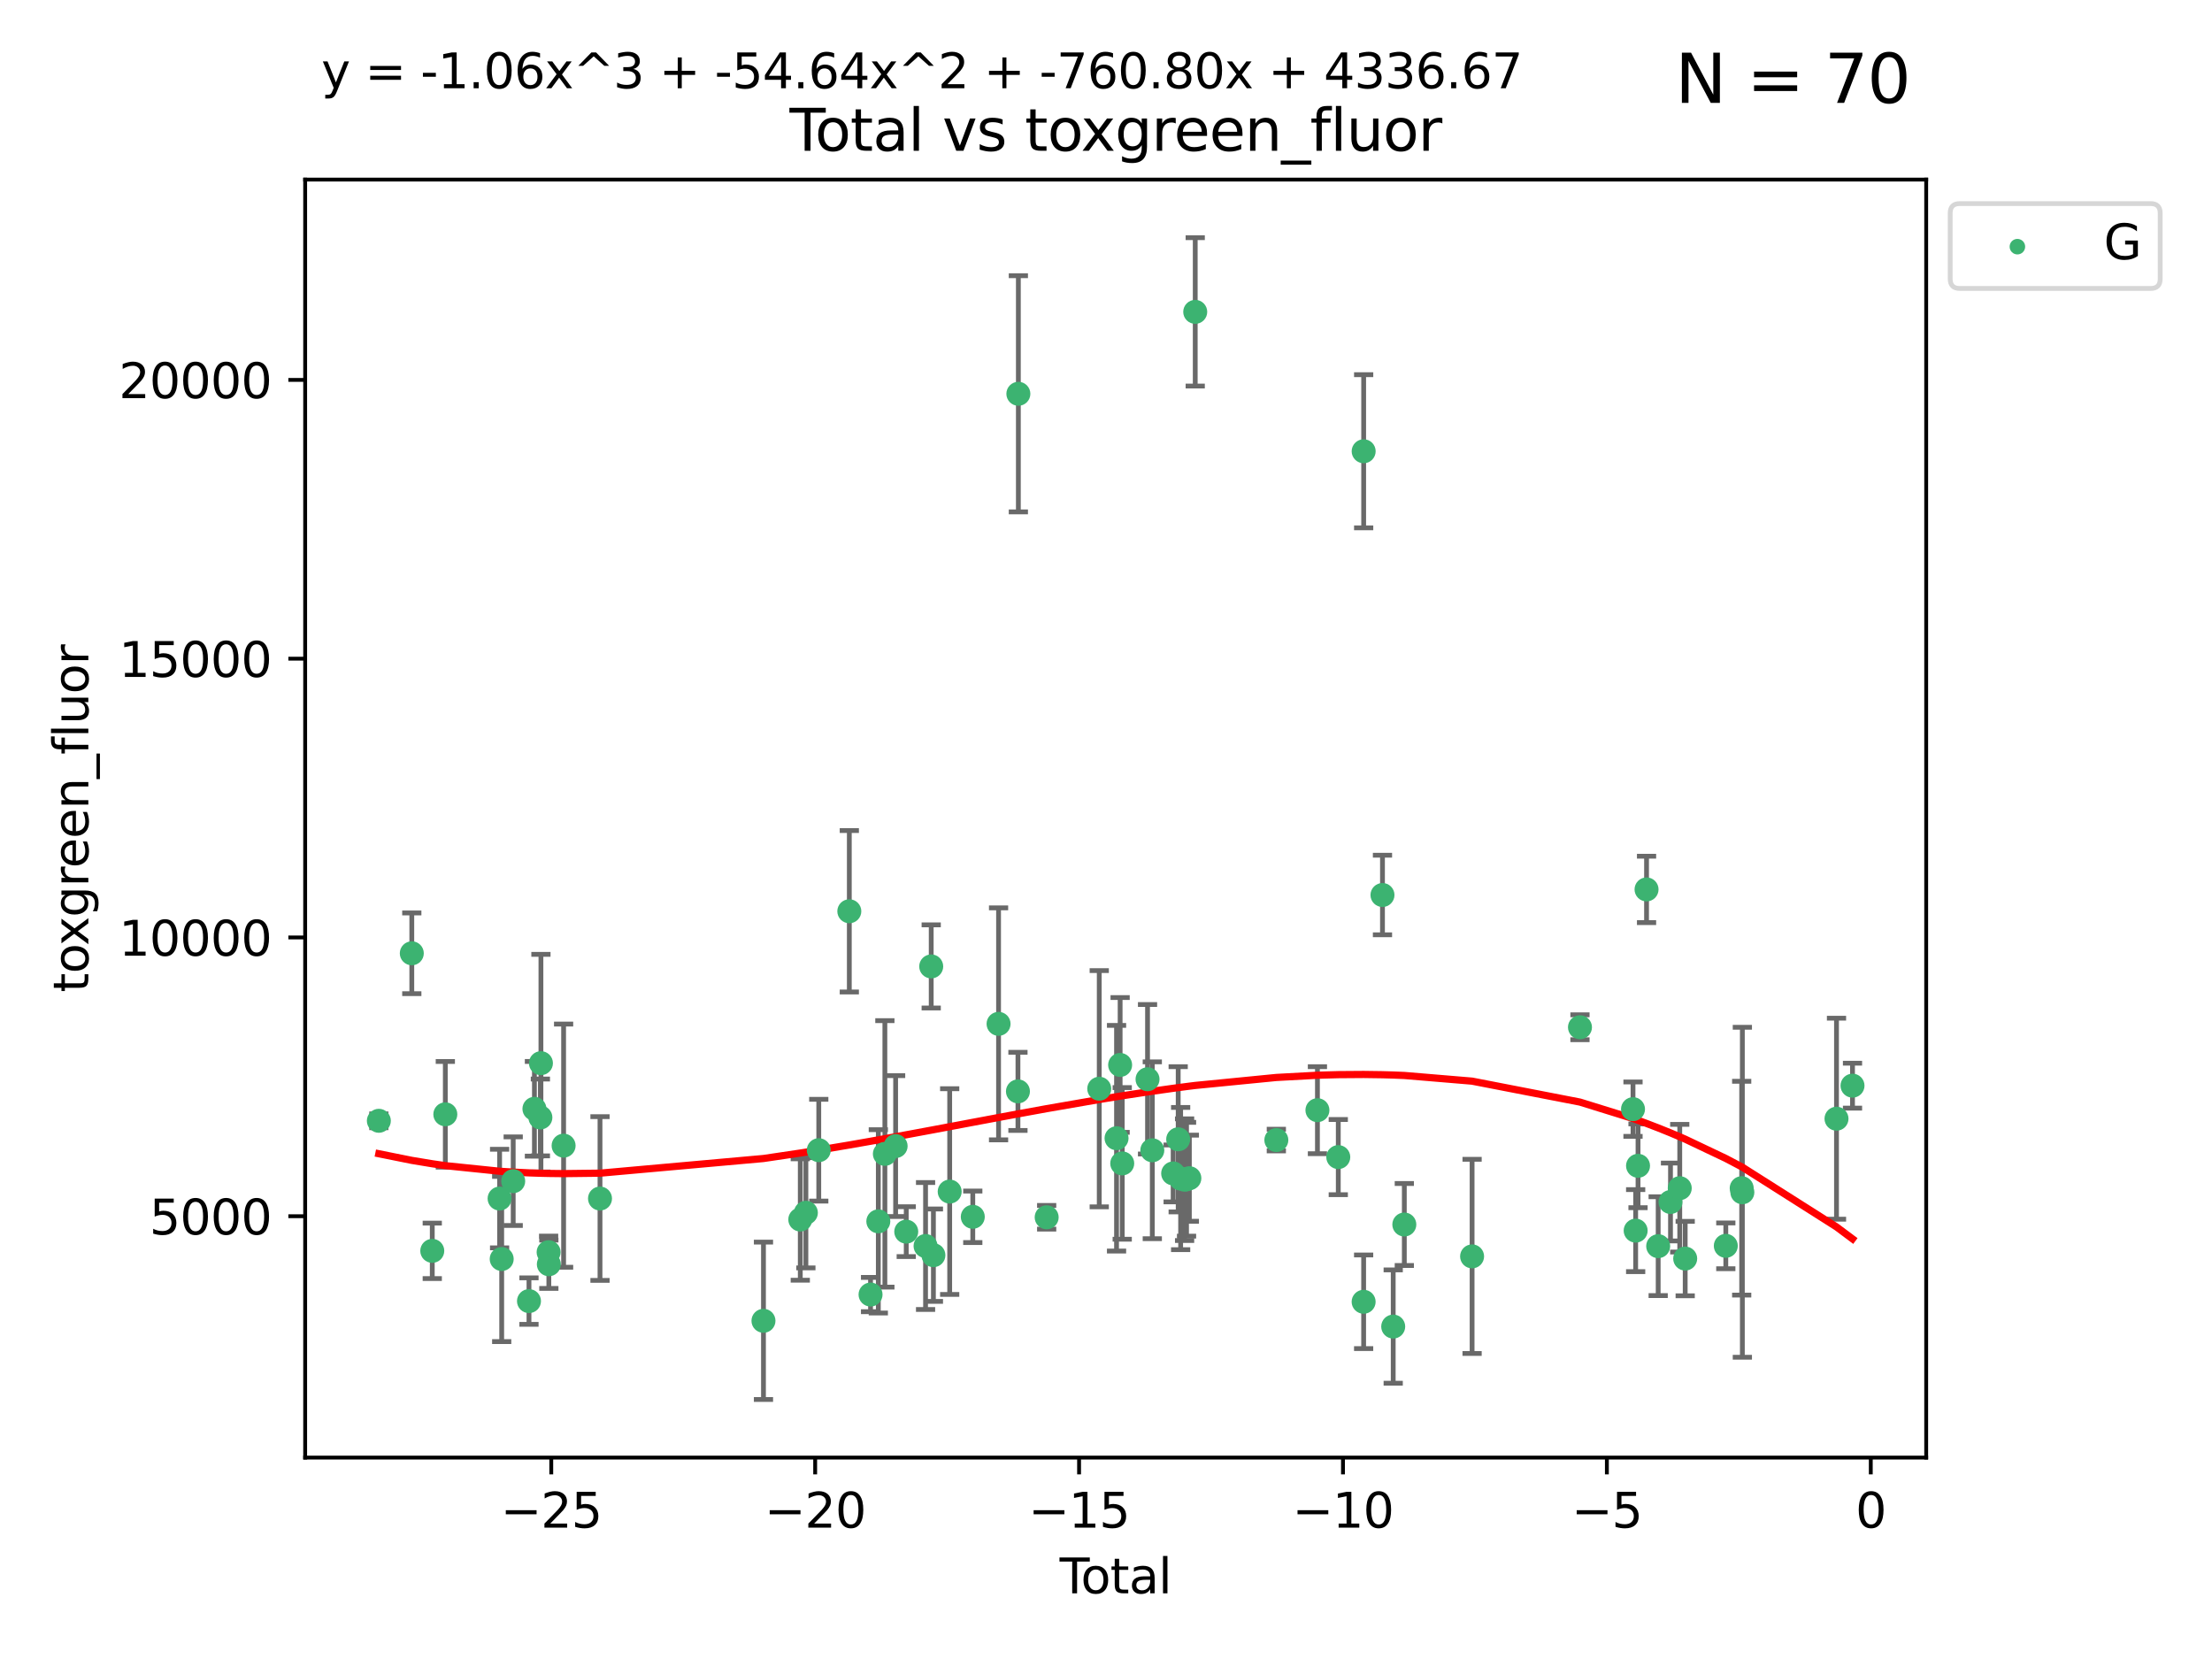 <?xml version="1.0" encoding="utf-8" standalone="no"?>
<!DOCTYPE svg PUBLIC "-//W3C//DTD SVG 1.1//EN"
  "http://www.w3.org/Graphics/SVG/1.1/DTD/svg11.dtd">
<svg xmlns:xlink="http://www.w3.org/1999/xlink" width="460.8pt" height="345.6pt" viewBox="0 0 460.8 345.6" xmlns="http://www.w3.org/2000/svg" version="1.1">
 <defs>
  <style type="text/css">*{stroke-linejoin: round; stroke-linecap: butt}</style>
 </defs>
 <g id="figure_1">
  <g id="patch_1">
   <path d="M 0 345.6 
L 460.8 345.6 
L 460.8 0 
L 0 0 
z
" style="fill: #ffffff"/>
  </g>
  <g id="axes_1">
   <g id="patch_2">
    <path d="M 63.571 303.64 
L 401.26 303.64 
L 401.26 37.411 
L 63.571 37.411 
z
" style="fill: #ffffff"/>
   </g>
   <g id="PathCollection_1">
    <defs>
     <path id="m02cdabb022" d="M 0 1.118 
C 0.297 1.118 0.581 1 0.791 0.791 
C 1 0.581 1.118 0.297 1.118 0 
C 1.118 -0.297 1 -0.581 0.791 -0.791 
C 0.581 -1 0.297 -1.118 0 -1.118 
C -0.297 -1.118 -0.581 -1 -0.791 -0.791 
C -1 -0.581 -1.118 -0.297 -1.118 0 
C -1.118 0.297 -1 0.581 -0.791 0.791 
C -0.581 1 -0.297 1.118 0 1.118 
z
" style="stroke: #3cb371"/>
    </defs>
    <g clip-path="url(#p57341148ce)">
     <use xlink:href="#m02cdabb022" x="78.921" y="233.482" style="fill: #3cb371; stroke: #3cb371"/>
     <use xlink:href="#m02cdabb022" x="85.785" y="198.589" style="fill: #3cb371; stroke: #3cb371"/>
     <use xlink:href="#m02cdabb022" x="90.049" y="260.576" style="fill: #3cb371; stroke: #3cb371"/>
     <use xlink:href="#m02cdabb022" x="92.769" y="232.132" style="fill: #3cb371; stroke: #3cb371"/>
     <use xlink:href="#m02cdabb022" x="104.076" y="249.68" style="fill: #3cb371; stroke: #3cb371"/>
     <use xlink:href="#m02cdabb022" x="104.513" y="262.275" style="fill: #3cb371; stroke: #3cb371"/>
     <use xlink:href="#m02cdabb022" x="106.91" y="246.059" style="fill: #3cb371; stroke: #3cb371"/>
     <use xlink:href="#m02cdabb022" x="110.196" y="271.044" style="fill: #3cb371; stroke: #3cb371"/>
     <use xlink:href="#m02cdabb022" x="111.331" y="230.985" style="fill: #3cb371; stroke: #3cb371"/>
     <use xlink:href="#m02cdabb022" x="112.572" y="232.789" style="fill: #3cb371; stroke: #3cb371"/>
     <use xlink:href="#m02cdabb022" x="112.686" y="221.478" style="fill: #3cb371; stroke: #3cb371"/>
     <use xlink:href="#m02cdabb022" x="114.287" y="260.852" style="fill: #3cb371; stroke: #3cb371"/>
     <use xlink:href="#m02cdabb022" x="114.333" y="263.367" style="fill: #3cb371; stroke: #3cb371"/>
     <use xlink:href="#m02cdabb022" x="117.409" y="238.659" style="fill: #3cb371; stroke: #3cb371"/>
     <use xlink:href="#m02cdabb022" x="124.992" y="249.676" style="fill: #3cb371; stroke: #3cb371"/>
     <use xlink:href="#m02cdabb022" x="159.045" y="275.148" style="fill: #3cb371; stroke: #3cb371"/>
     <use xlink:href="#m02cdabb022" x="166.713" y="254.048" style="fill: #3cb371; stroke: #3cb371"/>
     <use xlink:href="#m02cdabb022" x="167.88" y="252.641" style="fill: #3cb371; stroke: #3cb371"/>
     <use xlink:href="#m02cdabb022" x="170.565" y="239.605" style="fill: #3cb371; stroke: #3cb371"/>
     <use xlink:href="#m02cdabb022" x="176.928" y="189.833" style="fill: #3cb371; stroke: #3cb371"/>
     <use xlink:href="#m02cdabb022" x="181.351" y="269.678" style="fill: #3cb371; stroke: #3cb371"/>
     <use xlink:href="#m02cdabb022" x="182.971" y="254.428" style="fill: #3cb371; stroke: #3cb371"/>
     <use xlink:href="#m02cdabb022" x="184.336" y="240.374" style="fill: #3cb371; stroke: #3cb371"/>
     <use xlink:href="#m02cdabb022" x="186.574" y="238.748" style="fill: #3cb371; stroke: #3cb371"/>
     <use xlink:href="#m02cdabb022" x="188.787" y="256.574" style="fill: #3cb371; stroke: #3cb371"/>
     <use xlink:href="#m02cdabb022" x="192.812" y="259.566" style="fill: #3cb371; stroke: #3cb371"/>
     <use xlink:href="#m02cdabb022" x="193.988" y="201.325" style="fill: #3cb371; stroke: #3cb371"/>
     <use xlink:href="#m02cdabb022" x="194.447" y="261.478" style="fill: #3cb371; stroke: #3cb371"/>
     <use xlink:href="#m02cdabb022" x="197.837" y="248.227" style="fill: #3cb371; stroke: #3cb371"/>
     <use xlink:href="#m02cdabb022" x="202.649" y="253.484" style="fill: #3cb371; stroke: #3cb371"/>
     <use xlink:href="#m02cdabb022" x="208.019" y="213.288" style="fill: #3cb371; stroke: #3cb371"/>
     <use xlink:href="#m02cdabb022" x="212.057" y="227.355" style="fill: #3cb371; stroke: #3cb371"/>
     <use xlink:href="#m02cdabb022" x="212.144" y="82.034" style="fill: #3cb371; stroke: #3cb371"/>
     <use xlink:href="#m02cdabb022" x="218.04" y="253.586" style="fill: #3cb371; stroke: #3cb371"/>
     <use xlink:href="#m02cdabb022" x="228.993" y="226.801" style="fill: #3cb371; stroke: #3cb371"/>
     <use xlink:href="#m02cdabb022" x="232.596" y="237.114" style="fill: #3cb371; stroke: #3cb371"/>
     <use xlink:href="#m02cdabb022" x="233.343" y="221.848" style="fill: #3cb371; stroke: #3cb371"/>
     <use xlink:href="#m02cdabb022" x="233.781" y="242.359" style="fill: #3cb371; stroke: #3cb371"/>
     <use xlink:href="#m02cdabb022" x="239.053" y="224.828" style="fill: #3cb371; stroke: #3cb371"/>
     <use xlink:href="#m02cdabb022" x="240.046" y="239.626" style="fill: #3cb371; stroke: #3cb371"/>
     <use xlink:href="#m02cdabb022" x="244.39" y="244.445" style="fill: #3cb371; stroke: #3cb371"/>
     <use xlink:href="#m02cdabb022" x="245.439" y="237.336" style="fill: #3cb371; stroke: #3cb371"/>
     <use xlink:href="#m02cdabb022" x="245.949" y="245.516" style="fill: #3cb371; stroke: #3cb371"/>
     <use xlink:href="#m02cdabb022" x="246.773" y="245.747" style="fill: #3cb371; stroke: #3cb371"/>
     <use xlink:href="#m02cdabb022" x="247.177" y="245.659" style="fill: #3cb371; stroke: #3cb371"/>
     <use xlink:href="#m02cdabb022" x="247.765" y="245.441" style="fill: #3cb371; stroke: #3cb371"/>
     <use xlink:href="#m02cdabb022" x="248.988" y="64.967" style="fill: #3cb371; stroke: #3cb371"/>
     <use xlink:href="#m02cdabb022" x="265.884" y="237.492" style="fill: #3cb371; stroke: #3cb371"/>
     <use xlink:href="#m02cdabb022" x="274.445" y="231.271" style="fill: #3cb371; stroke: #3cb371"/>
     <use xlink:href="#m02cdabb022" x="278.788" y="241.044" style="fill: #3cb371; stroke: #3cb371"/>
     <use xlink:href="#m02cdabb022" x="284.07" y="271.184" style="fill: #3cb371; stroke: #3cb371"/>
     <use xlink:href="#m02cdabb022" x="284.076" y="94.006" style="fill: #3cb371; stroke: #3cb371"/>
     <use xlink:href="#m02cdabb022" x="287.995" y="186.447" style="fill: #3cb371; stroke: #3cb371"/>
     <use xlink:href="#m02cdabb022" x="290.231" y="276.348" style="fill: #3cb371; stroke: #3cb371"/>
     <use xlink:href="#m02cdabb022" x="292.545" y="255.088" style="fill: #3cb371; stroke: #3cb371"/>
     <use xlink:href="#m02cdabb022" x="306.664" y="261.727" style="fill: #3cb371; stroke: #3cb371"/>
     <use xlink:href="#m02cdabb022" x="329.136" y="213.997" style="fill: #3cb371; stroke: #3cb371"/>
     <use xlink:href="#m02cdabb022" x="340.185" y="231.055" style="fill: #3cb371; stroke: #3cb371"/>
     <use xlink:href="#m02cdabb022" x="340.737" y="256.363" style="fill: #3cb371; stroke: #3cb371"/>
     <use xlink:href="#m02cdabb022" x="341.232" y="242.857" style="fill: #3cb371; stroke: #3cb371"/>
     <use xlink:href="#m02cdabb022" x="343.005" y="185.281" style="fill: #3cb371; stroke: #3cb371"/>
     <use xlink:href="#m02cdabb022" x="345.43" y="259.599" style="fill: #3cb371; stroke: #3cb371"/>
     <use xlink:href="#m02cdabb022" x="347.996" y="250.396" style="fill: #3cb371; stroke: #3cb371"/>
     <use xlink:href="#m02cdabb022" x="349.922" y="247.523" style="fill: #3cb371; stroke: #3cb371"/>
     <use xlink:href="#m02cdabb022" x="351.057" y="262.184" style="fill: #3cb371; stroke: #3cb371"/>
     <use xlink:href="#m02cdabb022" x="359.517" y="259.531" style="fill: #3cb371; stroke: #3cb371"/>
     <use xlink:href="#m02cdabb022" x="362.826" y="247.521" style="fill: #3cb371; stroke: #3cb371"/>
     <use xlink:href="#m02cdabb022" x="362.965" y="248.374" style="fill: #3cb371; stroke: #3cb371"/>
     <use xlink:href="#m02cdabb022" x="382.576" y="233.046" style="fill: #3cb371; stroke: #3cb371"/>
     <use xlink:href="#m02cdabb022" x="385.911" y="226.164" style="fill: #3cb371; stroke: #3cb371"/>
    </g>
   </g>
   <g id="matplotlib.axis_1">
    <g id="xtick_1">
     <g id="line2d_1">
      <defs>
       <path id="m68f4f35e69" d="M 0 0 
L 0 3.5 
" style="stroke: #000000; stroke-width: 0.8"/>
      </defs>
      <g>
       <use xlink:href="#m68f4f35e69" x="114.838" y="303.64" style="stroke: #000000; stroke-width: 0.8"/>
      </g>
     </g>
     <g id="text_1">
      <!-- −25 -->
      <g transform="translate(104.285 318.238)scale(0.1 -0.1)">
       <defs>
        <path id="DejaVuSans-2212" d="M 678 2272 
L 4684 2272 
L 4684 1741 
L 678 1741 
L 678 2272 
z
" transform="scale(0.016)"/>
        <path id="DejaVuSans-32" d="M 1228 531 
L 3431 531 
L 3431 0 
L 469 0 
L 469 531 
Q 828 903 1448 1529 
Q 2069 2156 2228 2338 
Q 2531 2678 2651 2914 
Q 2772 3150 2772 3378 
Q 2772 3750 2511 3984 
Q 2250 4219 1831 4219 
Q 1534 4219 1204 4116 
Q 875 4013 500 3803 
L 500 4441 
Q 881 4594 1212 4672 
Q 1544 4750 1819 4750 
Q 2544 4750 2975 4387 
Q 3406 4025 3406 3419 
Q 3406 3131 3298 2873 
Q 3191 2616 2906 2266 
Q 2828 2175 2409 1742 
Q 1991 1309 1228 531 
z
" transform="scale(0.016)"/>
        <path id="DejaVuSans-35" d="M 691 4666 
L 3169 4666 
L 3169 4134 
L 1269 4134 
L 1269 2991 
Q 1406 3038 1543 3061 
Q 1681 3084 1819 3084 
Q 2600 3084 3056 2656 
Q 3513 2228 3513 1497 
Q 3513 744 3044 326 
Q 2575 -91 1722 -91 
Q 1428 -91 1123 -41 
Q 819 9 494 109 
L 494 744 
Q 775 591 1075 516 
Q 1375 441 1709 441 
Q 2250 441 2565 725 
Q 2881 1009 2881 1497 
Q 2881 1984 2565 2268 
Q 2250 2553 1709 2553 
Q 1456 2553 1204 2497 
Q 953 2441 691 2322 
L 691 4666 
z
" transform="scale(0.016)"/>
       </defs>
       <use xlink:href="#DejaVuSans-2212"/>
       <use xlink:href="#DejaVuSans-32" x="83.789"/>
       <use xlink:href="#DejaVuSans-35" x="147.412"/>
      </g>
     </g>
    </g>
    <g id="xtick_2">
     <g id="line2d_2">
      <g>
       <use xlink:href="#m68f4f35e69" x="169.814" y="303.64" style="stroke: #000000; stroke-width: 0.8"/>
      </g>
     </g>
     <g id="text_2">
      <!-- −20 -->
      <g transform="translate(159.261 318.238)scale(0.1 -0.1)">
       <defs>
        <path id="DejaVuSans-30" d="M 2034 4250 
Q 1547 4250 1301 3770 
Q 1056 3291 1056 2328 
Q 1056 1369 1301 889 
Q 1547 409 2034 409 
Q 2525 409 2770 889 
Q 3016 1369 3016 2328 
Q 3016 3291 2770 3770 
Q 2525 4250 2034 4250 
z
M 2034 4750 
Q 2819 4750 3233 4129 
Q 3647 3509 3647 2328 
Q 3647 1150 3233 529 
Q 2819 -91 2034 -91 
Q 1250 -91 836 529 
Q 422 1150 422 2328 
Q 422 3509 836 4129 
Q 1250 4750 2034 4750 
z
" transform="scale(0.016)"/>
       </defs>
       <use xlink:href="#DejaVuSans-2212"/>
       <use xlink:href="#DejaVuSans-32" x="83.789"/>
       <use xlink:href="#DejaVuSans-30" x="147.412"/>
      </g>
     </g>
    </g>
    <g id="xtick_3">
     <g id="line2d_3">
      <g>
       <use xlink:href="#m68f4f35e69" x="224.79" y="303.64" style="stroke: #000000; stroke-width: 0.8"/>
      </g>
     </g>
     <g id="text_3">
      <!-- −15 -->
      <g transform="translate(214.237 318.238)scale(0.1 -0.1)">
       <defs>
        <path id="DejaVuSans-31" d="M 794 531 
L 1825 531 
L 1825 4091 
L 703 3866 
L 703 4441 
L 1819 4666 
L 2450 4666 
L 2450 531 
L 3481 531 
L 3481 0 
L 794 0 
L 794 531 
z
" transform="scale(0.016)"/>
       </defs>
       <use xlink:href="#DejaVuSans-2212"/>
       <use xlink:href="#DejaVuSans-31" x="83.789"/>
       <use xlink:href="#DejaVuSans-35" x="147.412"/>
      </g>
     </g>
    </g>
    <g id="xtick_4">
     <g id="line2d_4">
      <g>
       <use xlink:href="#m68f4f35e69" x="279.766" y="303.64" style="stroke: #000000; stroke-width: 0.8"/>
      </g>
     </g>
     <g id="text_4">
      <!-- −10 -->
      <g transform="translate(269.214 318.238)scale(0.1 -0.1)">
       <use xlink:href="#DejaVuSans-2212"/>
       <use xlink:href="#DejaVuSans-31" x="83.789"/>
       <use xlink:href="#DejaVuSans-30" x="147.412"/>
      </g>
     </g>
    </g>
    <g id="xtick_5">
     <g id="line2d_5">
      <g>
       <use xlink:href="#m68f4f35e69" x="334.742" y="303.64" style="stroke: #000000; stroke-width: 0.8"/>
      </g>
     </g>
     <g id="text_5">
      <!-- −5 -->
      <g transform="translate(327.371 318.238)scale(0.1 -0.1)">
       <use xlink:href="#DejaVuSans-2212"/>
       <use xlink:href="#DejaVuSans-35" x="83.789"/>
      </g>
     </g>
    </g>
    <g id="xtick_6">
     <g id="line2d_6">
      <g>
       <use xlink:href="#m68f4f35e69" x="389.718" y="303.64" style="stroke: #000000; stroke-width: 0.8"/>
      </g>
     </g>
     <g id="text_6">
      <!-- 0 -->
      <g transform="translate(386.537 318.238)scale(0.1 -0.1)">
       <use xlink:href="#DejaVuSans-30"/>
      </g>
     </g>
    </g>
    <g id="text_7">
     <!-- Total -->
     <g transform="translate(220.739 331.917)scale(0.1 -0.1)">
      <defs>
       <path id="DejaVuSans-54" d="M -19 4666 
L 3928 4666 
L 3928 4134 
L 2272 4134 
L 2272 0 
L 1638 0 
L 1638 4134 
L -19 4134 
L -19 4666 
z
" transform="scale(0.016)"/>
       <path id="DejaVuSans-6f" d="M 1959 3097 
Q 1497 3097 1228 2736 
Q 959 2375 959 1747 
Q 959 1119 1226 758 
Q 1494 397 1959 397 
Q 2419 397 2687 759 
Q 2956 1122 2956 1747 
Q 2956 2369 2687 2733 
Q 2419 3097 1959 3097 
z
M 1959 3584 
Q 2709 3584 3137 3096 
Q 3566 2609 3566 1747 
Q 3566 888 3137 398 
Q 2709 -91 1959 -91 
Q 1206 -91 779 398 
Q 353 888 353 1747 
Q 353 2609 779 3096 
Q 1206 3584 1959 3584 
z
" transform="scale(0.016)"/>
       <path id="DejaVuSans-74" d="M 1172 4494 
L 1172 3500 
L 2356 3500 
L 2356 3053 
L 1172 3053 
L 1172 1153 
Q 1172 725 1289 603 
Q 1406 481 1766 481 
L 2356 481 
L 2356 0 
L 1766 0 
Q 1100 0 847 248 
Q 594 497 594 1153 
L 594 3053 
L 172 3053 
L 172 3500 
L 594 3500 
L 594 4494 
L 1172 4494 
z
" transform="scale(0.016)"/>
       <path id="DejaVuSans-61" d="M 2194 1759 
Q 1497 1759 1228 1600 
Q 959 1441 959 1056 
Q 959 750 1161 570 
Q 1363 391 1709 391 
Q 2188 391 2477 730 
Q 2766 1069 2766 1631 
L 2766 1759 
L 2194 1759 
z
M 3341 1997 
L 3341 0 
L 2766 0 
L 2766 531 
Q 2569 213 2275 61 
Q 1981 -91 1556 -91 
Q 1019 -91 701 211 
Q 384 513 384 1019 
Q 384 1609 779 1909 
Q 1175 2209 1959 2209 
L 2766 2209 
L 2766 2266 
Q 2766 2663 2505 2880 
Q 2244 3097 1772 3097 
Q 1472 3097 1187 3025 
Q 903 2953 641 2809 
L 641 3341 
Q 956 3463 1253 3523 
Q 1550 3584 1831 3584 
Q 2591 3584 2966 3190 
Q 3341 2797 3341 1997 
z
" transform="scale(0.016)"/>
       <path id="DejaVuSans-6c" d="M 603 4863 
L 1178 4863 
L 1178 0 
L 603 0 
L 603 4863 
z
" transform="scale(0.016)"/>
      </defs>
      <use xlink:href="#DejaVuSans-54"/>
      <use xlink:href="#DejaVuSans-6f" x="44.084"/>
      <use xlink:href="#DejaVuSans-74" x="105.266"/>
      <use xlink:href="#DejaVuSans-61" x="144.475"/>
      <use xlink:href="#DejaVuSans-6c" x="205.754"/>
     </g>
    </g>
   </g>
   <g id="matplotlib.axis_2">
    <g id="ytick_1">
     <g id="line2d_7">
      <defs>
       <path id="m87c50d6ee6" d="M 0 0 
L -3.5 0 
" style="stroke: #000000; stroke-width: 0.8"/>
      </defs>
      <g>
       <use xlink:href="#m87c50d6ee6" x="63.571" y="253.36" style="stroke: #000000; stroke-width: 0.8"/>
      </g>
     </g>
     <g id="text_8">
      <!-- 5000 -->
      <g transform="translate(31.121 257.159)scale(0.1 -0.1)">
       <use xlink:href="#DejaVuSans-35"/>
       <use xlink:href="#DejaVuSans-30" x="63.623"/>
       <use xlink:href="#DejaVuSans-30" x="127.246"/>
       <use xlink:href="#DejaVuSans-30" x="190.869"/>
      </g>
     </g>
    </g>
    <g id="ytick_2">
     <g id="line2d_8">
      <g>
       <use xlink:href="#m87c50d6ee6" x="63.571" y="195.287" style="stroke: #000000; stroke-width: 0.8"/>
      </g>
     </g>
     <g id="text_9">
      <!-- 10000 -->
      <g transform="translate(24.759 199.086)scale(0.1 -0.1)">
       <use xlink:href="#DejaVuSans-31"/>
       <use xlink:href="#DejaVuSans-30" x="63.623"/>
       <use xlink:href="#DejaVuSans-30" x="127.246"/>
       <use xlink:href="#DejaVuSans-30" x="190.869"/>
       <use xlink:href="#DejaVuSans-30" x="254.492"/>
      </g>
     </g>
    </g>
    <g id="ytick_3">
     <g id="line2d_9">
      <g>
       <use xlink:href="#m87c50d6ee6" x="63.571" y="137.214" style="stroke: #000000; stroke-width: 0.8"/>
      </g>
     </g>
     <g id="text_10">
      <!-- 15000 -->
      <g transform="translate(24.759 141.014)scale(0.1 -0.1)">
       <use xlink:href="#DejaVuSans-31"/>
       <use xlink:href="#DejaVuSans-35" x="63.623"/>
       <use xlink:href="#DejaVuSans-30" x="127.246"/>
       <use xlink:href="#DejaVuSans-30" x="190.869"/>
       <use xlink:href="#DejaVuSans-30" x="254.492"/>
      </g>
     </g>
    </g>
    <g id="ytick_4">
     <g id="line2d_10">
      <g>
       <use xlink:href="#m87c50d6ee6" x="63.571" y="79.142" style="stroke: #000000; stroke-width: 0.8"/>
      </g>
     </g>
     <g id="text_11">
      <!-- 20000 -->
      <g transform="translate(24.759 82.941)scale(0.1 -0.1)">
       <use xlink:href="#DejaVuSans-32"/>
       <use xlink:href="#DejaVuSans-30" x="63.623"/>
       <use xlink:href="#DejaVuSans-30" x="127.246"/>
       <use xlink:href="#DejaVuSans-30" x="190.869"/>
       <use xlink:href="#DejaVuSans-30" x="254.492"/>
      </g>
     </g>
    </g>
    <g id="text_12">
     <!-- toxgreen_fluor -->
     <g transform="translate(18.401 206.72)rotate(-90)scale(0.1 -0.1)">
      <defs>
       <path id="DejaVuSans-78" d="M 3513 3500 
L 2247 1797 
L 3578 0 
L 2900 0 
L 1881 1375 
L 863 0 
L 184 0 
L 1544 1831 
L 300 3500 
L 978 3500 
L 1906 2253 
L 2834 3500 
L 3513 3500 
z
" transform="scale(0.016)"/>
       <path id="DejaVuSans-67" d="M 2906 1791 
Q 2906 2416 2648 2759 
Q 2391 3103 1925 3103 
Q 1463 3103 1205 2759 
Q 947 2416 947 1791 
Q 947 1169 1205 825 
Q 1463 481 1925 481 
Q 2391 481 2648 825 
Q 2906 1169 2906 1791 
z
M 3481 434 
Q 3481 -459 3084 -895 
Q 2688 -1331 1869 -1331 
Q 1566 -1331 1297 -1286 
Q 1028 -1241 775 -1147 
L 775 -588 
Q 1028 -725 1275 -790 
Q 1522 -856 1778 -856 
Q 2344 -856 2625 -561 
Q 2906 -266 2906 331 
L 2906 616 
Q 2728 306 2450 153 
Q 2172 0 1784 0 
Q 1141 0 747 490 
Q 353 981 353 1791 
Q 353 2603 747 3093 
Q 1141 3584 1784 3584 
Q 2172 3584 2450 3431 
Q 2728 3278 2906 2969 
L 2906 3500 
L 3481 3500 
L 3481 434 
z
" transform="scale(0.016)"/>
       <path id="DejaVuSans-72" d="M 2631 2963 
Q 2534 3019 2420 3045 
Q 2306 3072 2169 3072 
Q 1681 3072 1420 2755 
Q 1159 2438 1159 1844 
L 1159 0 
L 581 0 
L 581 3500 
L 1159 3500 
L 1159 2956 
Q 1341 3275 1631 3429 
Q 1922 3584 2338 3584 
Q 2397 3584 2469 3576 
Q 2541 3569 2628 3553 
L 2631 2963 
z
" transform="scale(0.016)"/>
       <path id="DejaVuSans-65" d="M 3597 1894 
L 3597 1613 
L 953 1613 
Q 991 1019 1311 708 
Q 1631 397 2203 397 
Q 2534 397 2845 478 
Q 3156 559 3463 722 
L 3463 178 
Q 3153 47 2828 -22 
Q 2503 -91 2169 -91 
Q 1331 -91 842 396 
Q 353 884 353 1716 
Q 353 2575 817 3079 
Q 1281 3584 2069 3584 
Q 2775 3584 3186 3129 
Q 3597 2675 3597 1894 
z
M 3022 2063 
Q 3016 2534 2758 2815 
Q 2500 3097 2075 3097 
Q 1594 3097 1305 2825 
Q 1016 2553 972 2059 
L 3022 2063 
z
" transform="scale(0.016)"/>
       <path id="DejaVuSans-6e" d="M 3513 2113 
L 3513 0 
L 2938 0 
L 2938 2094 
Q 2938 2591 2744 2837 
Q 2550 3084 2163 3084 
Q 1697 3084 1428 2787 
Q 1159 2491 1159 1978 
L 1159 0 
L 581 0 
L 581 3500 
L 1159 3500 
L 1159 2956 
Q 1366 3272 1645 3428 
Q 1925 3584 2291 3584 
Q 2894 3584 3203 3211 
Q 3513 2838 3513 2113 
z
" transform="scale(0.016)"/>
       <path id="DejaVuSans-5f" d="M 3263 -1063 
L 3263 -1509 
L -63 -1509 
L -63 -1063 
L 3263 -1063 
z
" transform="scale(0.016)"/>
       <path id="DejaVuSans-66" d="M 2375 4863 
L 2375 4384 
L 1825 4384 
Q 1516 4384 1395 4259 
Q 1275 4134 1275 3809 
L 1275 3500 
L 2222 3500 
L 2222 3053 
L 1275 3053 
L 1275 0 
L 697 0 
L 697 3053 
L 147 3053 
L 147 3500 
L 697 3500 
L 697 3744 
Q 697 4328 969 4595 
Q 1241 4863 1831 4863 
L 2375 4863 
z
" transform="scale(0.016)"/>
       <path id="DejaVuSans-75" d="M 544 1381 
L 544 3500 
L 1119 3500 
L 1119 1403 
Q 1119 906 1312 657 
Q 1506 409 1894 409 
Q 2359 409 2629 706 
Q 2900 1003 2900 1516 
L 2900 3500 
L 3475 3500 
L 3475 0 
L 2900 0 
L 2900 538 
Q 2691 219 2414 64 
Q 2138 -91 1772 -91 
Q 1169 -91 856 284 
Q 544 659 544 1381 
z
M 1991 3584 
L 1991 3584 
z
" transform="scale(0.016)"/>
      </defs>
      <use xlink:href="#DejaVuSans-74"/>
      <use xlink:href="#DejaVuSans-6f" x="39.209"/>
      <use xlink:href="#DejaVuSans-78" x="97.266"/>
      <use xlink:href="#DejaVuSans-67" x="156.445"/>
      <use xlink:href="#DejaVuSans-72" x="219.922"/>
      <use xlink:href="#DejaVuSans-65" x="258.785"/>
      <use xlink:href="#DejaVuSans-65" x="320.309"/>
      <use xlink:href="#DejaVuSans-6e" x="381.832"/>
      <use xlink:href="#DejaVuSans-5f" x="445.211"/>
      <use xlink:href="#DejaVuSans-66" x="495.211"/>
      <use xlink:href="#DejaVuSans-6c" x="530.416"/>
      <use xlink:href="#DejaVuSans-75" x="558.199"/>
      <use xlink:href="#DejaVuSans-6f" x="621.578"/>
      <use xlink:href="#DejaVuSans-72" x="682.76"/>
     </g>
    </g>
   </g>
   <g id="LineCollection_1">
    <path d="M 78.921 234.926 
L 78.921 232.037 
" clip-path="url(#p57341148ce)" style="fill: none; stroke: #696969"/>
    <path d="M 85.785 206.994 
L 85.785 190.183 
" clip-path="url(#p57341148ce)" style="fill: none; stroke: #696969"/>
    <path d="M 90.049 266.352 
L 90.049 254.8 
" clip-path="url(#p57341148ce)" style="fill: none; stroke: #696969"/>
    <path d="M 92.769 243.133 
L 92.769 221.132 
" clip-path="url(#p57341148ce)" style="fill: none; stroke: #696969"/>
    <path d="M 104.076 259.95 
L 104.076 239.41 
" clip-path="url(#p57341148ce)" style="fill: none; stroke: #696969"/>
    <path d="M 104.513 279.48 
L 104.513 245.069 
" clip-path="url(#p57341148ce)" style="fill: none; stroke: #696969"/>
    <path d="M 106.91 255.286 
L 106.91 236.832 
" clip-path="url(#p57341148ce)" style="fill: none; stroke: #696969"/>
    <path d="M 110.196 275.884 
L 110.196 266.205 
" clip-path="url(#p57341148ce)" style="fill: none; stroke: #696969"/>
    <path d="M 111.331 240.846 
L 111.331 221.123 
" clip-path="url(#p57341148ce)" style="fill: none; stroke: #696969"/>
    <path d="M 112.572 240.792 
L 112.572 224.785 
" clip-path="url(#p57341148ce)" style="fill: none; stroke: #696969"/>
    <path d="M 112.686 244.149 
L 112.686 198.806 
" clip-path="url(#p57341148ce)" style="fill: none; stroke: #696969"/>
    <path d="M 114.287 264.204 
L 114.287 257.5 
" clip-path="url(#p57341148ce)" style="fill: none; stroke: #696969"/>
    <path d="M 114.333 268.398 
L 114.333 258.336 
" clip-path="url(#p57341148ce)" style="fill: none; stroke: #696969"/>
    <path d="M 117.409 263.987 
L 117.409 213.332 
" clip-path="url(#p57341148ce)" style="fill: none; stroke: #696969"/>
    <path d="M 124.992 266.733 
L 124.992 232.618 
" clip-path="url(#p57341148ce)" style="fill: none; stroke: #696969"/>
    <path d="M 159.045 291.539 
L 159.045 258.758 
" clip-path="url(#p57341148ce)" style="fill: none; stroke: #696969"/>
    <path d="M 166.713 266.69 
L 166.713 241.405 
" clip-path="url(#p57341148ce)" style="fill: none; stroke: #696969"/>
    <path d="M 167.88 264.126 
L 167.88 241.156 
" clip-path="url(#p57341148ce)" style="fill: none; stroke: #696969"/>
    <path d="M 170.565 250.208 
L 170.565 229.002 
" clip-path="url(#p57341148ce)" style="fill: none; stroke: #696969"/>
    <path d="M 176.928 206.647 
L 176.928 173.02 
" clip-path="url(#p57341148ce)" style="fill: none; stroke: #696969"/>
    <path d="M 181.351 273.247 
L 181.351 266.109 
" clip-path="url(#p57341148ce)" style="fill: none; stroke: #696969"/>
    <path d="M 182.971 273.524 
L 182.971 235.332 
" clip-path="url(#p57341148ce)" style="fill: none; stroke: #696969"/>
    <path d="M 184.336 268.128 
L 184.336 212.621 
" clip-path="url(#p57341148ce)" style="fill: none; stroke: #696969"/>
    <path d="M 186.574 253.422 
L 186.574 224.074 
" clip-path="url(#p57341148ce)" style="fill: none; stroke: #696969"/>
    <path d="M 188.787 261.766 
L 188.787 251.381 
" clip-path="url(#p57341148ce)" style="fill: none; stroke: #696969"/>
    <path d="M 192.812 272.787 
L 192.812 246.345 
" clip-path="url(#p57341148ce)" style="fill: none; stroke: #696969"/>
    <path d="M 193.988 209.985 
L 193.988 192.665 
" clip-path="url(#p57341148ce)" style="fill: none; stroke: #696969"/>
    <path d="M 194.447 271.103 
L 194.447 251.854 
" clip-path="url(#p57341148ce)" style="fill: none; stroke: #696969"/>
    <path d="M 197.837 269.655 
L 197.837 226.8 
" clip-path="url(#p57341148ce)" style="fill: none; stroke: #696969"/>
    <path d="M 202.649 258.847 
L 202.649 248.121 
" clip-path="url(#p57341148ce)" style="fill: none; stroke: #696969"/>
    <path d="M 208.019 237.453 
L 208.019 189.124 
" clip-path="url(#p57341148ce)" style="fill: none; stroke: #696969"/>
    <path d="M 212.057 235.496 
L 212.057 219.213 
" clip-path="url(#p57341148ce)" style="fill: none; stroke: #696969"/>
    <path d="M 212.144 106.635 
L 212.144 57.433 
" clip-path="url(#p57341148ce)" style="fill: none; stroke: #696969"/>
    <path d="M 218.04 256.053 
L 218.04 251.119 
" clip-path="url(#p57341148ce)" style="fill: none; stroke: #696969"/>
    <path d="M 228.993 251.409 
L 228.993 202.193 
" clip-path="url(#p57341148ce)" style="fill: none; stroke: #696969"/>
    <path d="M 232.596 260.618 
L 232.596 213.61 
" clip-path="url(#p57341148ce)" style="fill: none; stroke: #696969"/>
    <path d="M 233.343 235.889 
L 233.343 207.808 
" clip-path="url(#p57341148ce)" style="fill: none; stroke: #696969"/>
    <path d="M 233.781 258.152 
L 233.781 226.566 
" clip-path="url(#p57341148ce)" style="fill: none; stroke: #696969"/>
    <path d="M 239.053 240.398 
L 239.053 209.258 
" clip-path="url(#p57341148ce)" style="fill: none; stroke: #696969"/>
    <path d="M 240.046 258.046 
L 240.046 221.206 
" clip-path="url(#p57341148ce)" style="fill: none; stroke: #696969"/>
    <path d="M 244.39 250.373 
L 244.39 238.518 
" clip-path="url(#p57341148ce)" style="fill: none; stroke: #696969"/>
    <path d="M 245.439 252.46 
L 245.439 222.212 
" clip-path="url(#p57341148ce)" style="fill: none; stroke: #696969"/>
    <path d="M 245.949 260.33 
L 245.949 230.703 
" clip-path="url(#p57341148ce)" style="fill: none; stroke: #696969"/>
    <path d="M 246.773 258.42 
L 246.773 233.075 
" clip-path="url(#p57341148ce)" style="fill: none; stroke: #696969"/>
    <path d="M 247.177 257.517 
L 247.177 233.802 
" clip-path="url(#p57341148ce)" style="fill: none; stroke: #696969"/>
    <path d="M 247.765 254.412 
L 247.765 236.471 
" clip-path="url(#p57341148ce)" style="fill: none; stroke: #696969"/>
    <path d="M 248.988 80.422 
L 248.988 49.513 
" clip-path="url(#p57341148ce)" style="fill: none; stroke: #696969"/>
    <path d="M 265.884 239.749 
L 265.884 235.235 
" clip-path="url(#p57341148ce)" style="fill: none; stroke: #696969"/>
    <path d="M 274.445 240.335 
L 274.445 222.207 
" clip-path="url(#p57341148ce)" style="fill: none; stroke: #696969"/>
    <path d="M 278.788 248.874 
L 278.788 233.214 
" clip-path="url(#p57341148ce)" style="fill: none; stroke: #696969"/>
    <path d="M 284.07 280.938 
L 284.07 261.43 
" clip-path="url(#p57341148ce)" style="fill: none; stroke: #696969"/>
    <path d="M 284.076 109.96 
L 284.076 78.052 
" clip-path="url(#p57341148ce)" style="fill: none; stroke: #696969"/>
    <path d="M 287.995 194.737 
L 287.995 178.158 
" clip-path="url(#p57341148ce)" style="fill: none; stroke: #696969"/>
    <path d="M 290.231 288.149 
L 290.231 264.546 
" clip-path="url(#p57341148ce)" style="fill: none; stroke: #696969"/>
    <path d="M 292.545 263.627 
L 292.545 246.548 
" clip-path="url(#p57341148ce)" style="fill: none; stroke: #696969"/>
    <path d="M 306.664 281.953 
L 306.664 241.502 
" clip-path="url(#p57341148ce)" style="fill: none; stroke: #696969"/>
    <path d="M 329.136 216.593 
L 329.136 211.402 
" clip-path="url(#p57341148ce)" style="fill: none; stroke: #696969"/>
    <path d="M 340.185 236.719 
L 340.185 225.392 
" clip-path="url(#p57341148ce)" style="fill: none; stroke: #696969"/>
    <path d="M 340.737 264.905 
L 340.737 247.82 
" clip-path="url(#p57341148ce)" style="fill: none; stroke: #696969"/>
    <path d="M 341.232 251.584 
L 341.232 234.131 
" clip-path="url(#p57341148ce)" style="fill: none; stroke: #696969"/>
    <path d="M 343.005 192.197 
L 343.005 178.366 
" clip-path="url(#p57341148ce)" style="fill: none; stroke: #696969"/>
    <path d="M 345.43 269.895 
L 345.43 249.303 
" clip-path="url(#p57341148ce)" style="fill: none; stroke: #696969"/>
    <path d="M 347.996 258.505 
L 347.996 242.287 
" clip-path="url(#p57341148ce)" style="fill: none; stroke: #696969"/>
    <path d="M 349.922 260.821 
L 349.922 234.225 
" clip-path="url(#p57341148ce)" style="fill: none; stroke: #696969"/>
    <path d="M 351.057 269.935 
L 351.057 254.432 
" clip-path="url(#p57341148ce)" style="fill: none; stroke: #696969"/>
    <path d="M 359.517 264.298 
L 359.517 254.764 
" clip-path="url(#p57341148ce)" style="fill: none; stroke: #696969"/>
    <path d="M 362.826 269.792 
L 362.826 225.25 
" clip-path="url(#p57341148ce)" style="fill: none; stroke: #696969"/>
    <path d="M 362.965 282.744 
L 362.965 214.005 
" clip-path="url(#p57341148ce)" style="fill: none; stroke: #696969"/>
    <path d="M 382.576 253.979 
L 382.576 212.113 
" clip-path="url(#p57341148ce)" style="fill: none; stroke: #696969"/>
    <path d="M 385.911 230.841 
L 385.911 221.487 
" clip-path="url(#p57341148ce)" style="fill: none; stroke: #696969"/>
   </g>
   <g id="line2d_11">
    <defs>
     <path id="mb7bff91910" d="M 2 0 
L -2 -0 
" style="stroke: #696969"/>
    </defs>
    <g clip-path="url(#p57341148ce)">
     <use xlink:href="#mb7bff91910" x="78.921" y="234.926" style="fill: #696969; stroke: #696969"/>
     <use xlink:href="#mb7bff91910" x="85.785" y="206.994" style="fill: #696969; stroke: #696969"/>
     <use xlink:href="#mb7bff91910" x="90.049" y="266.352" style="fill: #696969; stroke: #696969"/>
     <use xlink:href="#mb7bff91910" x="92.769" y="243.133" style="fill: #696969; stroke: #696969"/>
     <use xlink:href="#mb7bff91910" x="104.076" y="259.95" style="fill: #696969; stroke: #696969"/>
     <use xlink:href="#mb7bff91910" x="104.513" y="279.48" style="fill: #696969; stroke: #696969"/>
     <use xlink:href="#mb7bff91910" x="106.91" y="255.286" style="fill: #696969; stroke: #696969"/>
     <use xlink:href="#mb7bff91910" x="110.196" y="275.884" style="fill: #696969; stroke: #696969"/>
     <use xlink:href="#mb7bff91910" x="111.331" y="240.846" style="fill: #696969; stroke: #696969"/>
     <use xlink:href="#mb7bff91910" x="112.572" y="240.792" style="fill: #696969; stroke: #696969"/>
     <use xlink:href="#mb7bff91910" x="112.686" y="244.149" style="fill: #696969; stroke: #696969"/>
     <use xlink:href="#mb7bff91910" x="114.287" y="264.204" style="fill: #696969; stroke: #696969"/>
     <use xlink:href="#mb7bff91910" x="114.333" y="268.398" style="fill: #696969; stroke: #696969"/>
     <use xlink:href="#mb7bff91910" x="117.409" y="263.987" style="fill: #696969; stroke: #696969"/>
     <use xlink:href="#mb7bff91910" x="124.992" y="266.733" style="fill: #696969; stroke: #696969"/>
     <use xlink:href="#mb7bff91910" x="159.045" y="291.539" style="fill: #696969; stroke: #696969"/>
     <use xlink:href="#mb7bff91910" x="166.713" y="266.69" style="fill: #696969; stroke: #696969"/>
     <use xlink:href="#mb7bff91910" x="167.88" y="264.126" style="fill: #696969; stroke: #696969"/>
     <use xlink:href="#mb7bff91910" x="170.565" y="250.208" style="fill: #696969; stroke: #696969"/>
     <use xlink:href="#mb7bff91910" x="176.928" y="206.647" style="fill: #696969; stroke: #696969"/>
     <use xlink:href="#mb7bff91910" x="181.351" y="273.247" style="fill: #696969; stroke: #696969"/>
     <use xlink:href="#mb7bff91910" x="182.971" y="273.524" style="fill: #696969; stroke: #696969"/>
     <use xlink:href="#mb7bff91910" x="184.336" y="268.128" style="fill: #696969; stroke: #696969"/>
     <use xlink:href="#mb7bff91910" x="186.574" y="253.422" style="fill: #696969; stroke: #696969"/>
     <use xlink:href="#mb7bff91910" x="188.787" y="261.766" style="fill: #696969; stroke: #696969"/>
     <use xlink:href="#mb7bff91910" x="192.812" y="272.787" style="fill: #696969; stroke: #696969"/>
     <use xlink:href="#mb7bff91910" x="193.988" y="209.985" style="fill: #696969; stroke: #696969"/>
     <use xlink:href="#mb7bff91910" x="194.447" y="271.103" style="fill: #696969; stroke: #696969"/>
     <use xlink:href="#mb7bff91910" x="197.837" y="269.655" style="fill: #696969; stroke: #696969"/>
     <use xlink:href="#mb7bff91910" x="202.649" y="258.847" style="fill: #696969; stroke: #696969"/>
     <use xlink:href="#mb7bff91910" x="208.019" y="237.453" style="fill: #696969; stroke: #696969"/>
     <use xlink:href="#mb7bff91910" x="212.057" y="235.496" style="fill: #696969; stroke: #696969"/>
     <use xlink:href="#mb7bff91910" x="212.144" y="106.635" style="fill: #696969; stroke: #696969"/>
     <use xlink:href="#mb7bff91910" x="218.04" y="256.053" style="fill: #696969; stroke: #696969"/>
     <use xlink:href="#mb7bff91910" x="228.993" y="251.409" style="fill: #696969; stroke: #696969"/>
     <use xlink:href="#mb7bff91910" x="232.596" y="260.618" style="fill: #696969; stroke: #696969"/>
     <use xlink:href="#mb7bff91910" x="233.343" y="235.889" style="fill: #696969; stroke: #696969"/>
     <use xlink:href="#mb7bff91910" x="233.781" y="258.152" style="fill: #696969; stroke: #696969"/>
     <use xlink:href="#mb7bff91910" x="239.053" y="240.398" style="fill: #696969; stroke: #696969"/>
     <use xlink:href="#mb7bff91910" x="240.046" y="258.046" style="fill: #696969; stroke: #696969"/>
     <use xlink:href="#mb7bff91910" x="244.39" y="250.373" style="fill: #696969; stroke: #696969"/>
     <use xlink:href="#mb7bff91910" x="245.439" y="252.46" style="fill: #696969; stroke: #696969"/>
     <use xlink:href="#mb7bff91910" x="245.949" y="260.33" style="fill: #696969; stroke: #696969"/>
     <use xlink:href="#mb7bff91910" x="246.773" y="258.42" style="fill: #696969; stroke: #696969"/>
     <use xlink:href="#mb7bff91910" x="247.177" y="257.517" style="fill: #696969; stroke: #696969"/>
     <use xlink:href="#mb7bff91910" x="247.765" y="254.412" style="fill: #696969; stroke: #696969"/>
     <use xlink:href="#mb7bff91910" x="248.988" y="80.422" style="fill: #696969; stroke: #696969"/>
     <use xlink:href="#mb7bff91910" x="265.884" y="239.749" style="fill: #696969; stroke: #696969"/>
     <use xlink:href="#mb7bff91910" x="274.445" y="240.335" style="fill: #696969; stroke: #696969"/>
     <use xlink:href="#mb7bff91910" x="278.788" y="248.874" style="fill: #696969; stroke: #696969"/>
     <use xlink:href="#mb7bff91910" x="284.07" y="280.938" style="fill: #696969; stroke: #696969"/>
     <use xlink:href="#mb7bff91910" x="284.076" y="109.96" style="fill: #696969; stroke: #696969"/>
     <use xlink:href="#mb7bff91910" x="287.995" y="194.737" style="fill: #696969; stroke: #696969"/>
     <use xlink:href="#mb7bff91910" x="290.231" y="288.149" style="fill: #696969; stroke: #696969"/>
     <use xlink:href="#mb7bff91910" x="292.545" y="263.627" style="fill: #696969; stroke: #696969"/>
     <use xlink:href="#mb7bff91910" x="306.664" y="281.953" style="fill: #696969; stroke: #696969"/>
     <use xlink:href="#mb7bff91910" x="329.136" y="216.593" style="fill: #696969; stroke: #696969"/>
     <use xlink:href="#mb7bff91910" x="340.185" y="236.719" style="fill: #696969; stroke: #696969"/>
     <use xlink:href="#mb7bff91910" x="340.737" y="264.905" style="fill: #696969; stroke: #696969"/>
     <use xlink:href="#mb7bff91910" x="341.232" y="251.584" style="fill: #696969; stroke: #696969"/>
     <use xlink:href="#mb7bff91910" x="343.005" y="192.197" style="fill: #696969; stroke: #696969"/>
     <use xlink:href="#mb7bff91910" x="345.43" y="269.895" style="fill: #696969; stroke: #696969"/>
     <use xlink:href="#mb7bff91910" x="347.996" y="258.505" style="fill: #696969; stroke: #696969"/>
     <use xlink:href="#mb7bff91910" x="349.922" y="260.821" style="fill: #696969; stroke: #696969"/>
     <use xlink:href="#mb7bff91910" x="351.057" y="269.935" style="fill: #696969; stroke: #696969"/>
     <use xlink:href="#mb7bff91910" x="359.517" y="264.298" style="fill: #696969; stroke: #696969"/>
     <use xlink:href="#mb7bff91910" x="362.826" y="269.792" style="fill: #696969; stroke: #696969"/>
     <use xlink:href="#mb7bff91910" x="362.965" y="282.744" style="fill: #696969; stroke: #696969"/>
     <use xlink:href="#mb7bff91910" x="382.576" y="253.979" style="fill: #696969; stroke: #696969"/>
     <use xlink:href="#mb7bff91910" x="385.911" y="230.841" style="fill: #696969; stroke: #696969"/>
    </g>
   </g>
   <g id="line2d_12">
    <g clip-path="url(#p57341148ce)">
     <use xlink:href="#mb7bff91910" x="78.921" y="232.037" style="fill: #696969; stroke: #696969"/>
     <use xlink:href="#mb7bff91910" x="85.785" y="190.183" style="fill: #696969; stroke: #696969"/>
     <use xlink:href="#mb7bff91910" x="90.049" y="254.8" style="fill: #696969; stroke: #696969"/>
     <use xlink:href="#mb7bff91910" x="92.769" y="221.132" style="fill: #696969; stroke: #696969"/>
     <use xlink:href="#mb7bff91910" x="104.076" y="239.41" style="fill: #696969; stroke: #696969"/>
     <use xlink:href="#mb7bff91910" x="104.513" y="245.069" style="fill: #696969; stroke: #696969"/>
     <use xlink:href="#mb7bff91910" x="106.91" y="236.832" style="fill: #696969; stroke: #696969"/>
     <use xlink:href="#mb7bff91910" x="110.196" y="266.205" style="fill: #696969; stroke: #696969"/>
     <use xlink:href="#mb7bff91910" x="111.331" y="221.123" style="fill: #696969; stroke: #696969"/>
     <use xlink:href="#mb7bff91910" x="112.572" y="224.785" style="fill: #696969; stroke: #696969"/>
     <use xlink:href="#mb7bff91910" x="112.686" y="198.806" style="fill: #696969; stroke: #696969"/>
     <use xlink:href="#mb7bff91910" x="114.287" y="257.5" style="fill: #696969; stroke: #696969"/>
     <use xlink:href="#mb7bff91910" x="114.333" y="258.336" style="fill: #696969; stroke: #696969"/>
     <use xlink:href="#mb7bff91910" x="117.409" y="213.332" style="fill: #696969; stroke: #696969"/>
     <use xlink:href="#mb7bff91910" x="124.992" y="232.618" style="fill: #696969; stroke: #696969"/>
     <use xlink:href="#mb7bff91910" x="159.045" y="258.758" style="fill: #696969; stroke: #696969"/>
     <use xlink:href="#mb7bff91910" x="166.713" y="241.405" style="fill: #696969; stroke: #696969"/>
     <use xlink:href="#mb7bff91910" x="167.88" y="241.156" style="fill: #696969; stroke: #696969"/>
     <use xlink:href="#mb7bff91910" x="170.565" y="229.002" style="fill: #696969; stroke: #696969"/>
     <use xlink:href="#mb7bff91910" x="176.928" y="173.02" style="fill: #696969; stroke: #696969"/>
     <use xlink:href="#mb7bff91910" x="181.351" y="266.109" style="fill: #696969; stroke: #696969"/>
     <use xlink:href="#mb7bff91910" x="182.971" y="235.332" style="fill: #696969; stroke: #696969"/>
     <use xlink:href="#mb7bff91910" x="184.336" y="212.621" style="fill: #696969; stroke: #696969"/>
     <use xlink:href="#mb7bff91910" x="186.574" y="224.074" style="fill: #696969; stroke: #696969"/>
     <use xlink:href="#mb7bff91910" x="188.787" y="251.381" style="fill: #696969; stroke: #696969"/>
     <use xlink:href="#mb7bff91910" x="192.812" y="246.345" style="fill: #696969; stroke: #696969"/>
     <use xlink:href="#mb7bff91910" x="193.988" y="192.665" style="fill: #696969; stroke: #696969"/>
     <use xlink:href="#mb7bff91910" x="194.447" y="251.854" style="fill: #696969; stroke: #696969"/>
     <use xlink:href="#mb7bff91910" x="197.837" y="226.8" style="fill: #696969; stroke: #696969"/>
     <use xlink:href="#mb7bff91910" x="202.649" y="248.121" style="fill: #696969; stroke: #696969"/>
     <use xlink:href="#mb7bff91910" x="208.019" y="189.124" style="fill: #696969; stroke: #696969"/>
     <use xlink:href="#mb7bff91910" x="212.057" y="219.213" style="fill: #696969; stroke: #696969"/>
     <use xlink:href="#mb7bff91910" x="212.144" y="57.433" style="fill: #696969; stroke: #696969"/>
     <use xlink:href="#mb7bff91910" x="218.04" y="251.119" style="fill: #696969; stroke: #696969"/>
     <use xlink:href="#mb7bff91910" x="228.993" y="202.193" style="fill: #696969; stroke: #696969"/>
     <use xlink:href="#mb7bff91910" x="232.596" y="213.61" style="fill: #696969; stroke: #696969"/>
     <use xlink:href="#mb7bff91910" x="233.343" y="207.808" style="fill: #696969; stroke: #696969"/>
     <use xlink:href="#mb7bff91910" x="233.781" y="226.566" style="fill: #696969; stroke: #696969"/>
     <use xlink:href="#mb7bff91910" x="239.053" y="209.258" style="fill: #696969; stroke: #696969"/>
     <use xlink:href="#mb7bff91910" x="240.046" y="221.206" style="fill: #696969; stroke: #696969"/>
     <use xlink:href="#mb7bff91910" x="244.39" y="238.518" style="fill: #696969; stroke: #696969"/>
     <use xlink:href="#mb7bff91910" x="245.439" y="222.212" style="fill: #696969; stroke: #696969"/>
     <use xlink:href="#mb7bff91910" x="245.949" y="230.703" style="fill: #696969; stroke: #696969"/>
     <use xlink:href="#mb7bff91910" x="246.773" y="233.075" style="fill: #696969; stroke: #696969"/>
     <use xlink:href="#mb7bff91910" x="247.177" y="233.802" style="fill: #696969; stroke: #696969"/>
     <use xlink:href="#mb7bff91910" x="247.765" y="236.471" style="fill: #696969; stroke: #696969"/>
     <use xlink:href="#mb7bff91910" x="248.988" y="49.513" style="fill: #696969; stroke: #696969"/>
     <use xlink:href="#mb7bff91910" x="265.884" y="235.235" style="fill: #696969; stroke: #696969"/>
     <use xlink:href="#mb7bff91910" x="274.445" y="222.207" style="fill: #696969; stroke: #696969"/>
     <use xlink:href="#mb7bff91910" x="278.788" y="233.214" style="fill: #696969; stroke: #696969"/>
     <use xlink:href="#mb7bff91910" x="284.07" y="261.43" style="fill: #696969; stroke: #696969"/>
     <use xlink:href="#mb7bff91910" x="284.076" y="78.052" style="fill: #696969; stroke: #696969"/>
     <use xlink:href="#mb7bff91910" x="287.995" y="178.158" style="fill: #696969; stroke: #696969"/>
     <use xlink:href="#mb7bff91910" x="290.231" y="264.546" style="fill: #696969; stroke: #696969"/>
     <use xlink:href="#mb7bff91910" x="292.545" y="246.548" style="fill: #696969; stroke: #696969"/>
     <use xlink:href="#mb7bff91910" x="306.664" y="241.502" style="fill: #696969; stroke: #696969"/>
     <use xlink:href="#mb7bff91910" x="329.136" y="211.402" style="fill: #696969; stroke: #696969"/>
     <use xlink:href="#mb7bff91910" x="340.185" y="225.392" style="fill: #696969; stroke: #696969"/>
     <use xlink:href="#mb7bff91910" x="340.737" y="247.82" style="fill: #696969; stroke: #696969"/>
     <use xlink:href="#mb7bff91910" x="341.232" y="234.131" style="fill: #696969; stroke: #696969"/>
     <use xlink:href="#mb7bff91910" x="343.005" y="178.366" style="fill: #696969; stroke: #696969"/>
     <use xlink:href="#mb7bff91910" x="345.43" y="249.303" style="fill: #696969; stroke: #696969"/>
     <use xlink:href="#mb7bff91910" x="347.996" y="242.287" style="fill: #696969; stroke: #696969"/>
     <use xlink:href="#mb7bff91910" x="349.922" y="234.225" style="fill: #696969; stroke: #696969"/>
     <use xlink:href="#mb7bff91910" x="351.057" y="254.432" style="fill: #696969; stroke: #696969"/>
     <use xlink:href="#mb7bff91910" x="359.517" y="254.764" style="fill: #696969; stroke: #696969"/>
     <use xlink:href="#mb7bff91910" x="362.826" y="225.25" style="fill: #696969; stroke: #696969"/>
     <use xlink:href="#mb7bff91910" x="362.965" y="214.005" style="fill: #696969; stroke: #696969"/>
     <use xlink:href="#mb7bff91910" x="382.576" y="212.113" style="fill: #696969; stroke: #696969"/>
     <use xlink:href="#mb7bff91910" x="385.911" y="221.487" style="fill: #696969; stroke: #696969"/>
    </g>
   </g>
   <g id="line2d_13">
    <path d="M 78.921 240.345 
L 85.785 241.727 
L 90.049 242.433 
L 92.769 242.825 
L 104.076 243.989 
L 104.513 244.02 
L 106.91 244.17 
L 110.196 244.328 
L 111.331 244.369 
L 112.572 244.408 
L 112.686 244.411 
L 114.287 244.448 
L 114.333 244.449 
L 117.409 244.486 
L 124.992 244.393 
L 159.045 241.338 
L 166.713 240.201 
L 167.88 240.018 
L 170.565 239.587 
L 176.928 238.519 
L 181.351 237.744 
L 182.971 237.454 
L 184.336 237.208 
L 186.574 236.802 
L 188.787 236.396 
L 192.812 235.649 
L 193.988 235.43 
L 194.447 235.344 
L 197.837 234.708 
L 202.649 233.802 
L 208.019 232.795 
L 212.057 232.044 
L 212.144 232.028 
L 218.04 230.953 
L 228.993 229.052 
L 232.596 228.464 
L 233.343 228.345 
L 233.781 228.275 
L 239.053 227.469 
L 240.046 227.324 
L 244.39 226.714 
L 245.439 226.573 
L 245.949 226.506 
L 246.773 226.398 
L 247.177 226.346 
L 247.765 226.271 
L 248.988 226.118 
L 265.884 224.456 
L 274.445 223.992 
L 278.788 223.869 
L 284.07 223.83 
L 284.076 223.83 
L 287.995 223.884 
L 290.231 223.948 
L 292.545 224.041 
L 306.664 225.222 
L 329.136 229.584 
L 340.185 233.011 
L 340.737 233.206 
L 341.232 233.383 
L 343.005 234.034 
L 345.43 234.963 
L 347.996 235.999 
L 349.922 236.812 
L 351.057 237.305 
L 359.517 241.326 
L 362.826 243.068 
L 362.965 243.144 
L 382.576 255.589 
L 385.911 258.08 
" clip-path="url(#p57341148ce)" style="fill: none; stroke: #ff0000; stroke-width: 1.5; stroke-linecap: square"/>
   </g>
   <g id="line2d_14">
    <defs>
     <path id="mf635119d10" d="M 0 2 
C 0.53 2 1.039 1.789 1.414 1.414 
C 1.789 1.039 2 0.53 2 0 
C 2 -0.53 1.789 -1.039 1.414 -1.414 
C 1.039 -1.789 0.53 -2 0 -2 
C -0.53 -2 -1.039 -1.789 -1.414 -1.414 
C -1.789 -1.039 -2 -0.53 -2 0 
C -2 0.53 -1.789 1.039 -1.414 1.414 
C -1.039 1.789 -0.53 2 0 2 
z
" style="stroke: #3cb371"/>
    </defs>
    <g clip-path="url(#p57341148ce)">
     <use xlink:href="#mf635119d10" x="78.921" y="233.482" style="fill: #3cb371; stroke: #3cb371"/>
     <use xlink:href="#mf635119d10" x="85.785" y="198.589" style="fill: #3cb371; stroke: #3cb371"/>
     <use xlink:href="#mf635119d10" x="90.049" y="260.576" style="fill: #3cb371; stroke: #3cb371"/>
     <use xlink:href="#mf635119d10" x="92.769" y="232.132" style="fill: #3cb371; stroke: #3cb371"/>
     <use xlink:href="#mf635119d10" x="104.076" y="249.68" style="fill: #3cb371; stroke: #3cb371"/>
     <use xlink:href="#mf635119d10" x="104.513" y="262.275" style="fill: #3cb371; stroke: #3cb371"/>
     <use xlink:href="#mf635119d10" x="106.91" y="246.059" style="fill: #3cb371; stroke: #3cb371"/>
     <use xlink:href="#mf635119d10" x="110.196" y="271.044" style="fill: #3cb371; stroke: #3cb371"/>
     <use xlink:href="#mf635119d10" x="111.331" y="230.985" style="fill: #3cb371; stroke: #3cb371"/>
     <use xlink:href="#mf635119d10" x="112.572" y="232.789" style="fill: #3cb371; stroke: #3cb371"/>
     <use xlink:href="#mf635119d10" x="112.686" y="221.478" style="fill: #3cb371; stroke: #3cb371"/>
     <use xlink:href="#mf635119d10" x="114.287" y="260.852" style="fill: #3cb371; stroke: #3cb371"/>
     <use xlink:href="#mf635119d10" x="114.333" y="263.367" style="fill: #3cb371; stroke: #3cb371"/>
     <use xlink:href="#mf635119d10" x="117.409" y="238.659" style="fill: #3cb371; stroke: #3cb371"/>
     <use xlink:href="#mf635119d10" x="124.992" y="249.676" style="fill: #3cb371; stroke: #3cb371"/>
     <use xlink:href="#mf635119d10" x="159.045" y="275.148" style="fill: #3cb371; stroke: #3cb371"/>
     <use xlink:href="#mf635119d10" x="166.713" y="254.048" style="fill: #3cb371; stroke: #3cb371"/>
     <use xlink:href="#mf635119d10" x="167.88" y="252.641" style="fill: #3cb371; stroke: #3cb371"/>
     <use xlink:href="#mf635119d10" x="170.565" y="239.605" style="fill: #3cb371; stroke: #3cb371"/>
     <use xlink:href="#mf635119d10" x="176.928" y="189.833" style="fill: #3cb371; stroke: #3cb371"/>
     <use xlink:href="#mf635119d10" x="181.351" y="269.678" style="fill: #3cb371; stroke: #3cb371"/>
     <use xlink:href="#mf635119d10" x="182.971" y="254.428" style="fill: #3cb371; stroke: #3cb371"/>
     <use xlink:href="#mf635119d10" x="184.336" y="240.374" style="fill: #3cb371; stroke: #3cb371"/>
     <use xlink:href="#mf635119d10" x="186.574" y="238.748" style="fill: #3cb371; stroke: #3cb371"/>
     <use xlink:href="#mf635119d10" x="188.787" y="256.574" style="fill: #3cb371; stroke: #3cb371"/>
     <use xlink:href="#mf635119d10" x="192.812" y="259.566" style="fill: #3cb371; stroke: #3cb371"/>
     <use xlink:href="#mf635119d10" x="193.988" y="201.325" style="fill: #3cb371; stroke: #3cb371"/>
     <use xlink:href="#mf635119d10" x="194.447" y="261.478" style="fill: #3cb371; stroke: #3cb371"/>
     <use xlink:href="#mf635119d10" x="197.837" y="248.227" style="fill: #3cb371; stroke: #3cb371"/>
     <use xlink:href="#mf635119d10" x="202.649" y="253.484" style="fill: #3cb371; stroke: #3cb371"/>
     <use xlink:href="#mf635119d10" x="208.019" y="213.288" style="fill: #3cb371; stroke: #3cb371"/>
     <use xlink:href="#mf635119d10" x="212.057" y="227.355" style="fill: #3cb371; stroke: #3cb371"/>
     <use xlink:href="#mf635119d10" x="212.144" y="82.034" style="fill: #3cb371; stroke: #3cb371"/>
     <use xlink:href="#mf635119d10" x="218.04" y="253.586" style="fill: #3cb371; stroke: #3cb371"/>
     <use xlink:href="#mf635119d10" x="228.993" y="226.801" style="fill: #3cb371; stroke: #3cb371"/>
     <use xlink:href="#mf635119d10" x="232.596" y="237.114" style="fill: #3cb371; stroke: #3cb371"/>
     <use xlink:href="#mf635119d10" x="233.343" y="221.848" style="fill: #3cb371; stroke: #3cb371"/>
     <use xlink:href="#mf635119d10" x="233.781" y="242.359" style="fill: #3cb371; stroke: #3cb371"/>
     <use xlink:href="#mf635119d10" x="239.053" y="224.828" style="fill: #3cb371; stroke: #3cb371"/>
     <use xlink:href="#mf635119d10" x="240.046" y="239.626" style="fill: #3cb371; stroke: #3cb371"/>
     <use xlink:href="#mf635119d10" x="244.39" y="244.445" style="fill: #3cb371; stroke: #3cb371"/>
     <use xlink:href="#mf635119d10" x="245.439" y="237.336" style="fill: #3cb371; stroke: #3cb371"/>
     <use xlink:href="#mf635119d10" x="245.949" y="245.516" style="fill: #3cb371; stroke: #3cb371"/>
     <use xlink:href="#mf635119d10" x="246.773" y="245.747" style="fill: #3cb371; stroke: #3cb371"/>
     <use xlink:href="#mf635119d10" x="247.177" y="245.659" style="fill: #3cb371; stroke: #3cb371"/>
     <use xlink:href="#mf635119d10" x="247.765" y="245.441" style="fill: #3cb371; stroke: #3cb371"/>
     <use xlink:href="#mf635119d10" x="248.988" y="64.967" style="fill: #3cb371; stroke: #3cb371"/>
     <use xlink:href="#mf635119d10" x="265.884" y="237.492" style="fill: #3cb371; stroke: #3cb371"/>
     <use xlink:href="#mf635119d10" x="274.445" y="231.271" style="fill: #3cb371; stroke: #3cb371"/>
     <use xlink:href="#mf635119d10" x="278.788" y="241.044" style="fill: #3cb371; stroke: #3cb371"/>
     <use xlink:href="#mf635119d10" x="284.07" y="271.184" style="fill: #3cb371; stroke: #3cb371"/>
     <use xlink:href="#mf635119d10" x="284.076" y="94.006" style="fill: #3cb371; stroke: #3cb371"/>
     <use xlink:href="#mf635119d10" x="287.995" y="186.447" style="fill: #3cb371; stroke: #3cb371"/>
     <use xlink:href="#mf635119d10" x="290.231" y="276.348" style="fill: #3cb371; stroke: #3cb371"/>
     <use xlink:href="#mf635119d10" x="292.545" y="255.088" style="fill: #3cb371; stroke: #3cb371"/>
     <use xlink:href="#mf635119d10" x="306.664" y="261.727" style="fill: #3cb371; stroke: #3cb371"/>
     <use xlink:href="#mf635119d10" x="329.136" y="213.997" style="fill: #3cb371; stroke: #3cb371"/>
     <use xlink:href="#mf635119d10" x="340.185" y="231.055" style="fill: #3cb371; stroke: #3cb371"/>
     <use xlink:href="#mf635119d10" x="340.737" y="256.363" style="fill: #3cb371; stroke: #3cb371"/>
     <use xlink:href="#mf635119d10" x="341.232" y="242.857" style="fill: #3cb371; stroke: #3cb371"/>
     <use xlink:href="#mf635119d10" x="343.005" y="185.281" style="fill: #3cb371; stroke: #3cb371"/>
     <use xlink:href="#mf635119d10" x="345.43" y="259.599" style="fill: #3cb371; stroke: #3cb371"/>
     <use xlink:href="#mf635119d10" x="347.996" y="250.396" style="fill: #3cb371; stroke: #3cb371"/>
     <use xlink:href="#mf635119d10" x="349.922" y="247.523" style="fill: #3cb371; stroke: #3cb371"/>
     <use xlink:href="#mf635119d10" x="351.057" y="262.184" style="fill: #3cb371; stroke: #3cb371"/>
     <use xlink:href="#mf635119d10" x="359.517" y="259.531" style="fill: #3cb371; stroke: #3cb371"/>
     <use xlink:href="#mf635119d10" x="362.826" y="247.521" style="fill: #3cb371; stroke: #3cb371"/>
     <use xlink:href="#mf635119d10" x="362.965" y="248.374" style="fill: #3cb371; stroke: #3cb371"/>
     <use xlink:href="#mf635119d10" x="382.576" y="233.046" style="fill: #3cb371; stroke: #3cb371"/>
     <use xlink:href="#mf635119d10" x="385.911" y="226.164" style="fill: #3cb371; stroke: #3cb371"/>
    </g>
   </g>
   <g id="patch_3">
    <path d="M 63.571 303.64 
L 63.571 37.411 
" style="fill: none; stroke: #000000; stroke-width: 0.8; stroke-linejoin: miter; stroke-linecap: square"/>
   </g>
   <g id="patch_4">
    <path d="M 401.26 303.64 
L 401.26 37.411 
" style="fill: none; stroke: #000000; stroke-width: 0.8; stroke-linejoin: miter; stroke-linecap: square"/>
   </g>
   <g id="patch_5">
    <path d="M 63.571 303.64 
L 401.26 303.64 
" style="fill: none; stroke: #000000; stroke-width: 0.8; stroke-linejoin: miter; stroke-linecap: square"/>
   </g>
   <g id="patch_6">
    <path d="M 63.571 37.411 
L 401.26 37.411 
" style="fill: none; stroke: #000000; stroke-width: 0.8; stroke-linejoin: miter; stroke-linecap: square"/>
   </g>
   <g id="text_13">
    <!-- N = 70 -->
    <g transform="translate(348.964 21.426)scale(0.14 -0.14)">
     <defs>
      <path id="DejaVuSans-4e" d="M 628 4666 
L 1478 4666 
L 3547 763 
L 3547 4666 
L 4159 4666 
L 4159 0 
L 3309 0 
L 1241 3903 
L 1241 0 
L 628 0 
L 628 4666 
z
" transform="scale(0.016)"/>
      <path id="DejaVuSans-20" transform="scale(0.016)"/>
      <path id="DejaVuSans-3d" d="M 678 2906 
L 4684 2906 
L 4684 2381 
L 678 2381 
L 678 2906 
z
M 678 1631 
L 4684 1631 
L 4684 1100 
L 678 1100 
L 678 1631 
z
" transform="scale(0.016)"/>
      <path id="DejaVuSans-37" d="M 525 4666 
L 3525 4666 
L 3525 4397 
L 1831 0 
L 1172 0 
L 2766 4134 
L 525 4134 
L 525 4666 
z
" transform="scale(0.016)"/>
     </defs>
     <use xlink:href="#DejaVuSans-4e"/>
     <use xlink:href="#DejaVuSans-20" x="74.805"/>
     <use xlink:href="#DejaVuSans-3d" x="106.592"/>
     <use xlink:href="#DejaVuSans-20" x="190.381"/>
     <use xlink:href="#DejaVuSans-37" x="222.168"/>
     <use xlink:href="#DejaVuSans-30" x="285.791"/>
    </g>
   </g>
   <g id="text_14">
    <!-- y = -1.06x^3 + -54.64x^2 + -760.80x + 4336.67 -->
    <g transform="translate(66.948 18.387)scale(0.1 -0.1)">
     <defs>
      <path id="DejaVuSans-79" d="M 2059 -325 
Q 1816 -950 1584 -1140 
Q 1353 -1331 966 -1331 
L 506 -1331 
L 506 -850 
L 844 -850 
Q 1081 -850 1212 -737 
Q 1344 -625 1503 -206 
L 1606 56 
L 191 3500 
L 800 3500 
L 1894 763 
L 2988 3500 
L 3597 3500 
L 2059 -325 
z
" transform="scale(0.016)"/>
      <path id="DejaVuSans-2d" d="M 313 2009 
L 1997 2009 
L 1997 1497 
L 313 1497 
L 313 2009 
z
" transform="scale(0.016)"/>
      <path id="DejaVuSans-2e" d="M 684 794 
L 1344 794 
L 1344 0 
L 684 0 
L 684 794 
z
" transform="scale(0.016)"/>
      <path id="DejaVuSans-36" d="M 2113 2584 
Q 1688 2584 1439 2293 
Q 1191 2003 1191 1497 
Q 1191 994 1439 701 
Q 1688 409 2113 409 
Q 2538 409 2786 701 
Q 3034 994 3034 1497 
Q 3034 2003 2786 2293 
Q 2538 2584 2113 2584 
z
M 3366 4563 
L 3366 3988 
Q 3128 4100 2886 4159 
Q 2644 4219 2406 4219 
Q 1781 4219 1451 3797 
Q 1122 3375 1075 2522 
Q 1259 2794 1537 2939 
Q 1816 3084 2150 3084 
Q 2853 3084 3261 2657 
Q 3669 2231 3669 1497 
Q 3669 778 3244 343 
Q 2819 -91 2113 -91 
Q 1303 -91 875 529 
Q 447 1150 447 2328 
Q 447 3434 972 4092 
Q 1497 4750 2381 4750 
Q 2619 4750 2861 4703 
Q 3103 4656 3366 4563 
z
" transform="scale(0.016)"/>
      <path id="DejaVuSans-5e" d="M 2988 4666 
L 4684 2925 
L 4056 2925 
L 2681 4159 
L 1306 2925 
L 678 2925 
L 2375 4666 
L 2988 4666 
z
" transform="scale(0.016)"/>
      <path id="DejaVuSans-33" d="M 2597 2516 
Q 3050 2419 3304 2112 
Q 3559 1806 3559 1356 
Q 3559 666 3084 287 
Q 2609 -91 1734 -91 
Q 1441 -91 1130 -33 
Q 819 25 488 141 
L 488 750 
Q 750 597 1062 519 
Q 1375 441 1716 441 
Q 2309 441 2620 675 
Q 2931 909 2931 1356 
Q 2931 1769 2642 2001 
Q 2353 2234 1838 2234 
L 1294 2234 
L 1294 2753 
L 1863 2753 
Q 2328 2753 2575 2939 
Q 2822 3125 2822 3475 
Q 2822 3834 2567 4026 
Q 2313 4219 1838 4219 
Q 1578 4219 1281 4162 
Q 984 4106 628 3988 
L 628 4550 
Q 988 4650 1302 4700 
Q 1616 4750 1894 4750 
Q 2613 4750 3031 4423 
Q 3450 4097 3450 3541 
Q 3450 3153 3228 2886 
Q 3006 2619 2597 2516 
z
" transform="scale(0.016)"/>
      <path id="DejaVuSans-2b" d="M 2944 4013 
L 2944 2272 
L 4684 2272 
L 4684 1741 
L 2944 1741 
L 2944 0 
L 2419 0 
L 2419 1741 
L 678 1741 
L 678 2272 
L 2419 2272 
L 2419 4013 
L 2944 4013 
z
" transform="scale(0.016)"/>
      <path id="DejaVuSans-34" d="M 2419 4116 
L 825 1625 
L 2419 1625 
L 2419 4116 
z
M 2253 4666 
L 3047 4666 
L 3047 1625 
L 3713 1625 
L 3713 1100 
L 3047 1100 
L 3047 0 
L 2419 0 
L 2419 1100 
L 313 1100 
L 313 1709 
L 2253 4666 
z
" transform="scale(0.016)"/>
      <path id="DejaVuSans-38" d="M 2034 2216 
Q 1584 2216 1326 1975 
Q 1069 1734 1069 1313 
Q 1069 891 1326 650 
Q 1584 409 2034 409 
Q 2484 409 2743 651 
Q 3003 894 3003 1313 
Q 3003 1734 2745 1975 
Q 2488 2216 2034 2216 
z
M 1403 2484 
Q 997 2584 770 2862 
Q 544 3141 544 3541 
Q 544 4100 942 4425 
Q 1341 4750 2034 4750 
Q 2731 4750 3128 4425 
Q 3525 4100 3525 3541 
Q 3525 3141 3298 2862 
Q 3072 2584 2669 2484 
Q 3125 2378 3379 2068 
Q 3634 1759 3634 1313 
Q 3634 634 3220 271 
Q 2806 -91 2034 -91 
Q 1263 -91 848 271 
Q 434 634 434 1313 
Q 434 1759 690 2068 
Q 947 2378 1403 2484 
z
M 1172 3481 
Q 1172 3119 1398 2916 
Q 1625 2713 2034 2713 
Q 2441 2713 2670 2916 
Q 2900 3119 2900 3481 
Q 2900 3844 2670 4047 
Q 2441 4250 2034 4250 
Q 1625 4250 1398 4047 
Q 1172 3844 1172 3481 
z
" transform="scale(0.016)"/>
     </defs>
     <use xlink:href="#DejaVuSans-79"/>
     <use xlink:href="#DejaVuSans-20" x="59.18"/>
     <use xlink:href="#DejaVuSans-3d" x="90.967"/>
     <use xlink:href="#DejaVuSans-20" x="174.756"/>
     <use xlink:href="#DejaVuSans-2d" x="206.543"/>
     <use xlink:href="#DejaVuSans-31" x="242.627"/>
     <use xlink:href="#DejaVuSans-2e" x="306.25"/>
     <use xlink:href="#DejaVuSans-30" x="338.037"/>
     <use xlink:href="#DejaVuSans-36" x="401.66"/>
     <use xlink:href="#DejaVuSans-78" x="465.283"/>
     <use xlink:href="#DejaVuSans-5e" x="524.463"/>
     <use xlink:href="#DejaVuSans-33" x="608.252"/>
     <use xlink:href="#DejaVuSans-20" x="671.875"/>
     <use xlink:href="#DejaVuSans-2b" x="703.662"/>
     <use xlink:href="#DejaVuSans-20" x="787.451"/>
     <use xlink:href="#DejaVuSans-2d" x="819.238"/>
     <use xlink:href="#DejaVuSans-35" x="855.322"/>
     <use xlink:href="#DejaVuSans-34" x="918.945"/>
     <use xlink:href="#DejaVuSans-2e" x="982.568"/>
     <use xlink:href="#DejaVuSans-36" x="1014.355"/>
     <use xlink:href="#DejaVuSans-34" x="1077.979"/>
     <use xlink:href="#DejaVuSans-78" x="1141.602"/>
     <use xlink:href="#DejaVuSans-5e" x="1200.781"/>
     <use xlink:href="#DejaVuSans-32" x="1284.57"/>
     <use xlink:href="#DejaVuSans-20" x="1348.193"/>
     <use xlink:href="#DejaVuSans-2b" x="1379.98"/>
     <use xlink:href="#DejaVuSans-20" x="1463.77"/>
     <use xlink:href="#DejaVuSans-2d" x="1495.557"/>
     <use xlink:href="#DejaVuSans-37" x="1531.641"/>
     <use xlink:href="#DejaVuSans-36" x="1595.264"/>
     <use xlink:href="#DejaVuSans-30" x="1658.887"/>
     <use xlink:href="#DejaVuSans-2e" x="1722.51"/>
     <use xlink:href="#DejaVuSans-38" x="1754.297"/>
     <use xlink:href="#DejaVuSans-30" x="1817.92"/>
     <use xlink:href="#DejaVuSans-78" x="1881.543"/>
     <use xlink:href="#DejaVuSans-20" x="1940.723"/>
     <use xlink:href="#DejaVuSans-2b" x="1972.51"/>
     <use xlink:href="#DejaVuSans-20" x="2056.299"/>
     <use xlink:href="#DejaVuSans-34" x="2088.086"/>
     <use xlink:href="#DejaVuSans-33" x="2151.709"/>
     <use xlink:href="#DejaVuSans-33" x="2215.332"/>
     <use xlink:href="#DejaVuSans-36" x="2278.955"/>
     <use xlink:href="#DejaVuSans-2e" x="2342.578"/>
     <use xlink:href="#DejaVuSans-36" x="2374.365"/>
     <use xlink:href="#DejaVuSans-37" x="2437.988"/>
    </g>
   </g>
   <g id="text_15">
    <!-- Total vs toxgreen_fluor -->
    <g transform="translate(164.48 31.411)scale(0.12 -0.12)">
     <defs>
      <path id="DejaVuSans-76" d="M 191 3500 
L 800 3500 
L 1894 563 
L 2988 3500 
L 3597 3500 
L 2284 0 
L 1503 0 
L 191 3500 
z
" transform="scale(0.016)"/>
      <path id="DejaVuSans-73" d="M 2834 3397 
L 2834 2853 
Q 2591 2978 2328 3040 
Q 2066 3103 1784 3103 
Q 1356 3103 1142 2972 
Q 928 2841 928 2578 
Q 928 2378 1081 2264 
Q 1234 2150 1697 2047 
L 1894 2003 
Q 2506 1872 2764 1633 
Q 3022 1394 3022 966 
Q 3022 478 2636 193 
Q 2250 -91 1575 -91 
Q 1294 -91 989 -36 
Q 684 19 347 128 
L 347 722 
Q 666 556 975 473 
Q 1284 391 1588 391 
Q 1994 391 2212 530 
Q 2431 669 2431 922 
Q 2431 1156 2273 1281 
Q 2116 1406 1581 1522 
L 1381 1569 
Q 847 1681 609 1914 
Q 372 2147 372 2553 
Q 372 3047 722 3315 
Q 1072 3584 1716 3584 
Q 2034 3584 2315 3537 
Q 2597 3491 2834 3397 
z
" transform="scale(0.016)"/>
     </defs>
     <use xlink:href="#DejaVuSans-54"/>
     <use xlink:href="#DejaVuSans-6f" x="44.084"/>
     <use xlink:href="#DejaVuSans-74" x="105.266"/>
     <use xlink:href="#DejaVuSans-61" x="144.475"/>
     <use xlink:href="#DejaVuSans-6c" x="205.754"/>
     <use xlink:href="#DejaVuSans-20" x="233.537"/>
     <use xlink:href="#DejaVuSans-76" x="265.324"/>
     <use xlink:href="#DejaVuSans-73" x="324.504"/>
     <use xlink:href="#DejaVuSans-20" x="376.604"/>
     <use xlink:href="#DejaVuSans-74" x="408.391"/>
     <use xlink:href="#DejaVuSans-6f" x="447.6"/>
     <use xlink:href="#DejaVuSans-78" x="505.656"/>
     <use xlink:href="#DejaVuSans-67" x="564.836"/>
     <use xlink:href="#DejaVuSans-72" x="628.312"/>
     <use xlink:href="#DejaVuSans-65" x="667.176"/>
     <use xlink:href="#DejaVuSans-65" x="728.699"/>
     <use xlink:href="#DejaVuSans-6e" x="790.223"/>
     <use xlink:href="#DejaVuSans-5f" x="853.602"/>
     <use xlink:href="#DejaVuSans-66" x="903.602"/>
     <use xlink:href="#DejaVuSans-6c" x="938.807"/>
     <use xlink:href="#DejaVuSans-75" x="966.59"/>
     <use xlink:href="#DejaVuSans-6f" x="1029.969"/>
     <use xlink:href="#DejaVuSans-72" x="1091.15"/>
    </g>
   </g>
   <g id="legend_1">
    <g id="patch_7">
     <path d="M 408.26 60.089 
L 448.008 60.089 
Q 450.008 60.089 450.008 58.089 
L 450.008 44.411 
Q 450.008 42.411 448.008 42.411 
L 408.26 42.411 
Q 406.26 42.411 406.26 44.411 
L 406.26 58.089 
Q 406.26 60.089 408.26 60.089 
z
" style="fill: #ffffff; opacity: 0.8; stroke: #cccccc; stroke-linejoin: miter"/>
    </g>
    <g id="PathCollection_2">
     <g>
      <use xlink:href="#m02cdabb022" x="420.26" y="51.385" style="fill: #3cb371; stroke: #3cb371"/>
     </g>
    </g>
    <g id="text_16">
     <!-- G -->
     <g transform="translate(438.26 54.01)scale(0.1 -0.1)">
      <defs>
       <path id="DejaVuSans-47" d="M 3809 666 
L 3809 1919 
L 2778 1919 
L 2778 2438 
L 4434 2438 
L 4434 434 
Q 4069 175 3628 42 
Q 3188 -91 2688 -91 
Q 1594 -91 976 548 
Q 359 1188 359 2328 
Q 359 3472 976 4111 
Q 1594 4750 2688 4750 
Q 3144 4750 3555 4637 
Q 3966 4525 4313 4306 
L 4313 3634 
Q 3963 3931 3569 4081 
Q 3175 4231 2741 4231 
Q 1884 4231 1454 3753 
Q 1025 3275 1025 2328 
Q 1025 1384 1454 906 
Q 1884 428 2741 428 
Q 3075 428 3337 486 
Q 3600 544 3809 666 
z
" transform="scale(0.016)"/>
      </defs>
      <use xlink:href="#DejaVuSans-47"/>
     </g>
    </g>
   </g>
  </g>
 </g>
 <defs>
  <clipPath id="p57341148ce">
   <rect x="63.571" y="37.411" width="337.689" height="266.229"/>
  </clipPath>
 </defs>
</svg>
